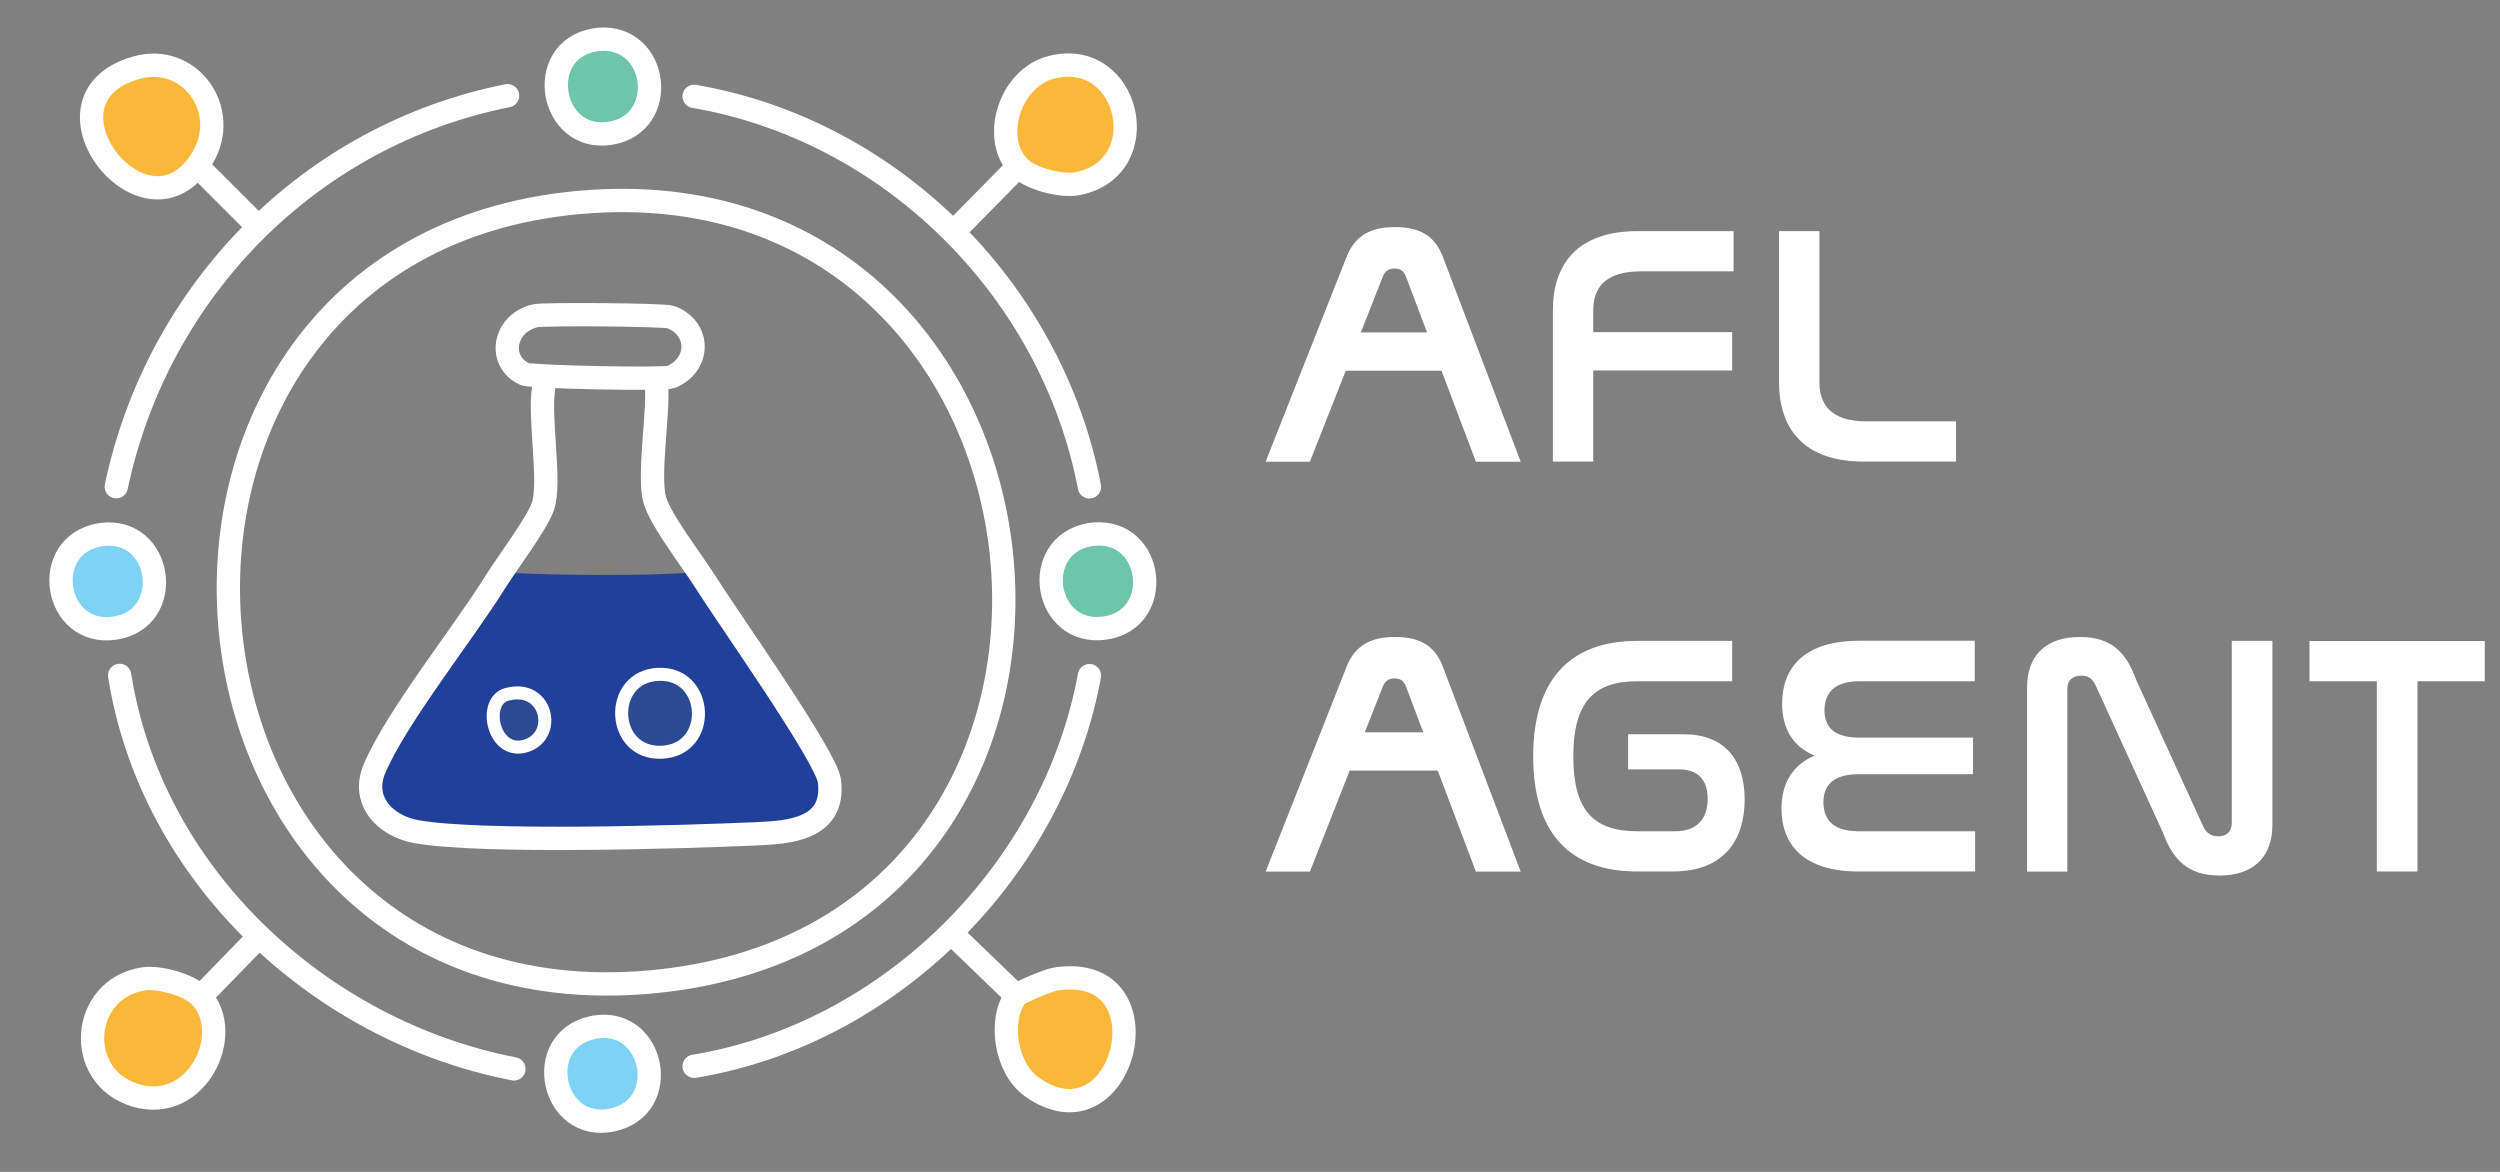 <?xml version="1.0" encoding="UTF-8"?>
<svg id="logo_text_small_dark" xmlns="http://www.w3.org/2000/svg" viewBox="0 0 192 90"><rect x="0" y="0" width="192" height="90" fill="#808080" stroke="none"/>
  <defs>
    <style>
      .cls-1 {
        fill: #2b4a93;
        stroke-miterlimit: 10;
      }

      .cls-1, .cls-2, .cls-3, .cls-4, .cls-5 {
        stroke: #fff;
      }

      .cls-2 {
        fill: #7ed3f4;
      }

      .cls-2, .cls-3, .cls-6, .cls-4, .cls-5 {
        stroke-linecap: round;
        stroke-linejoin: round;
        stroke-width: 1.79px;
      }

      .cls-3, .cls-6 {
        fill: none;
      }

      .cls-6 {
        stroke: #21409a;
      }

      .cls-7 {
        fill: #fff;
      }

      .cls-4 {
        fill: #6dc6aa;
      }

      .cls-8 {
        fill: #21409a;
      }

      .cls-5 {
        fill: #fab83a;
      }
    </style>
  </defs>
  <g id="Generative_Object" data-name="Generative Object">
    <g>
      <path class="cls-5" d="M81.03,75.2c8.94-1.44,5.34,13.37-1.82,8.25-1.98-1.42-2.55-5.15-1.16-6.99.17-.23,2.52-1.19,2.98-1.26Z"/>
      <path class="cls-5" d="M11.01,75.18c1.23-.19,3.57.47,4.4,1.36,2.65,2.83-.27,9.01-5.01,7.58s-4.21-8.19.61-8.94Z"/>
      <path class="cls-5" d="M80.74,5.17c6-1.54,8.11,7.71,2.04,8.93-1.29.26-3.73-.39-4.59-1.33-2.04-2.23-.63-6.78,2.55-7.6Z"/>
      <path class="cls-5" d="M10.43,5.21c4.11-1.2,7.34,3.23,5.11,6.94-4.27,7.11-13.48-4.51-5.11-6.94Z"/>
      <path class="cls-4" d="M45.64,3.07c.12-.02.24-.04.36-.05,4.58-.36,5.42,6.51.84,7.22s-5.84-6.33-1.2-7.17Z"/>
      <path class="cls-2" d="M7.64,41.08c.06-.01.12-.02.18-.03,4.66-.59,5.67,6.48,1,7.19-4.68.71-5.81-6.34-1.18-7.16Z"/>
      <path class="cls-2" d="M45.49,78.92c.06-.01.12-.03.19-.04,4.57-.76,5.93,6.14,1.36,7.13-4.68,1.01-6.18-6.09-1.54-7.09Z"/>
      <path class="cls-4" d="M83.65,41.07c.12-.02.24-.04.36-.05,4.63-.4,5.44,6.59.81,7.22-4.64.63-5.74-6.31-1.17-7.17Z"/>
      <g>
        <path class="cls-8" d="M38.02,44.74c.25.22.54.13.82.15,4.31.2,10.01.26,14.29,0,.36-.02.73.11,1.02-.2,1.59,2.54,9.31,13.44,9.54,15.31.46,3.74-3.13,3.95-5.69,4.06-5.67.25-21,.71-25.99-.16-2.43-.42-4.32-2.38-3.25-4.87,1.7-3.97,6.74-10.26,9.25-14.28Z"/>
        <path class="cls-1" d="M38.92,53.33c3.03-.83,3.93,3.02,1.62,3.9-2.63,1.01-3.58-3.37-1.62-3.9Z"/>
        <path class="cls-1" d="M50.54,51.79c3.92-.19,4.24,5.79.3,5.98-3.95.2-4.2-5.79-.3-5.98Z"/>
      </g>
    </g>
    <g>
      <path class="cls-3" d="M9.19,51.87c2.42,15.3,15.3,27.31,30.28,30.22"/>
      <path class="cls-3" d="M45.34,15.48c38.55-2.61,44.27,56.43,4.55,59.94-39.89,3.52-44.6-57.22-4.55-59.94Z"/>
      <line class="cls-3" x1="73.58" y1="72.16" x2="78.05" y2="76.47"/>
      <path class="cls-3" d="M83.67,51.89c-2.76,14.97-15.3,27.52-30.36,30"/>
      <path class="cls-3" d="M53.31,7.4c15.17,2.61,27.46,14.91,30.36,29.99"/>
      <line class="cls-3" x1="15.71" y1="13.3" x2="19.26" y2="16.85"/>
      <line class="cls-3" x1="78.2" y1="12.77" x2="73.75" y2="17.29"/>
      <line class="cls-3" x1="19.37" y1="72.47" x2="15.41" y2="76.54"/>
      <path class="cls-3" d="M51.51,28.96c2.26-.91,2.32-3.73,0-4.61-.49-.18-9.76-.25-10.4-.1-2.46.58-2.92,3.52-.81,4.48.51.23,10.69.44,11.21.23Z"/>
      <path class="cls-3" d="M38.98,7.35c-15.17,3.02-26.87,14.95-30.05,30.03"/>
      <path class="cls-6" d="M38.84,44.88c4.31.2,10.01.26,14.29,0"/>
      <path class="cls-3" d="M50.42,29.61c.17,2.15-.65,6.9-.14,8.77.42,1.53,2.9,4.73,3.88,6.29,1.59,2.54,9.31,13.44,9.54,15.31.46,3.74-3.13,3.95-5.69,4.06-5.67.25-21,.71-25.99-.16-2.43-.42-4.32-2.38-3.25-4.87,1.7-3.97,6.74-10.26,9.25-14.28.93-1.49,3.21-4.49,3.68-5.86.63-1.82-.34-6.92.06-9.1"/>
    </g>
  </g>
  <path class="cls-7" d="M133.14,17.75v3.09h-7.13c-2.81,0-3.65,1.34-3.65,2.99v1.68h10.67v2.94h-10.67v7h-3.1v-11.59c0-3.54,1.84-6.11,6.53-6.11h7.34Z"/>
  <path class="cls-7" d="M139.73,17.75v11.57c0,1.71.84,3.04,3.62,3.04h6.87v3.09h-7.06c-4.69,0-6.53-2.57-6.53-6.11v-11.59h3.1Z"/>
  <path class="cls-7" d="M133.03,49.23v3.09h-7.29c-3.41,0-4.91,1.71-4.91,5.77s1.47,5.75,4.91,5.75h2.94c1.73,0,2.47-1.05,2.47-2.49s-.73-2.26-2.18-2.26h-3.93v-2.7h4.25c3.15,0,4.7,1.94,4.7,5.01s-1.55,5.53-5.51,5.53h-2.73c-5.17,0-8-2.91-8-8.84s2.86-8.87,8-8.87h7.29Z"/>
  <path class="cls-7" d="M151.66,49.23v3.09h-8.87c-1.86,0-2.67.87-2.67,2.23,0,1.44.92,2.1,2.7,2.1h8.71v2.81h-8.79c-1.78,0-2.7.71-2.7,2.15s.87,2.23,2.68,2.23h8.97v3.09h-8.97c-4.2,0-5.9-2.07-5.9-4.83,0-2.02.92-3.38,2.54-4.07-1.65-.68-2.49-2.05-2.49-3.99,0-2.83,1.76-4.83,5.93-4.83h8.87Z"/>
  <path class="cls-7" d="M158.77,66.94h-3.09v-14.16c0-2.31,1.31-3.86,4.07-3.86,2.47,0,3.57,1.26,4.3,3.28l5.17,11.3c.21.42.55.73,1.13.73.66,0,1.05-.39,1.05-1v-14.01h3.12v14.14c0,2.33-1.34,3.88-4.07,3.88-2.46,0-3.59-1.26-4.33-3.28l-5.17-11.31c-.24-.52-.55-.76-1.1-.76-.71,0-1.08.39-1.08,1.02v14.01Z"/>
  <path class="cls-7" d="M190.83,49.23v3.09h-5.17v14.61h-3.12v-14.61h-5.17v-3.09h13.46Z"/>
  <g>
    <path class="cls-7" d="M100.61,35.46h-3.41l6.22-15.74c.66-1.65,1.86-2.28,3.72-2.28s3.04.63,3.67,2.28l5.98,15.74h-3.44l-5.38-14.24c-.16-.42-.45-.6-.87-.6s-.71.18-.89.6l-5.61,14.24Z"/>
    <path class="cls-7" d="M101.86,25.53,101.86,28.47,101.86,25.53h10.67v2.94h-10.67"/>
  </g>
  <g>
    <path class="cls-7" d="M100.61,66.94h-3.41l6.22-15.74c.66-1.65,1.86-2.28,3.72-2.28s3.04.63,3.67,2.28l5.98,15.74h-3.44l-5.38-14.24c-.16-.42-.45-.6-.87-.6s-.71.18-.89.6l-5.61,14.24Z"/>
    <path class="cls-7" d="M102.04,56.24,102.04,59.18,102.04,56.24h10.67v2.94h-10.67"/>
  </g>
</svg>
